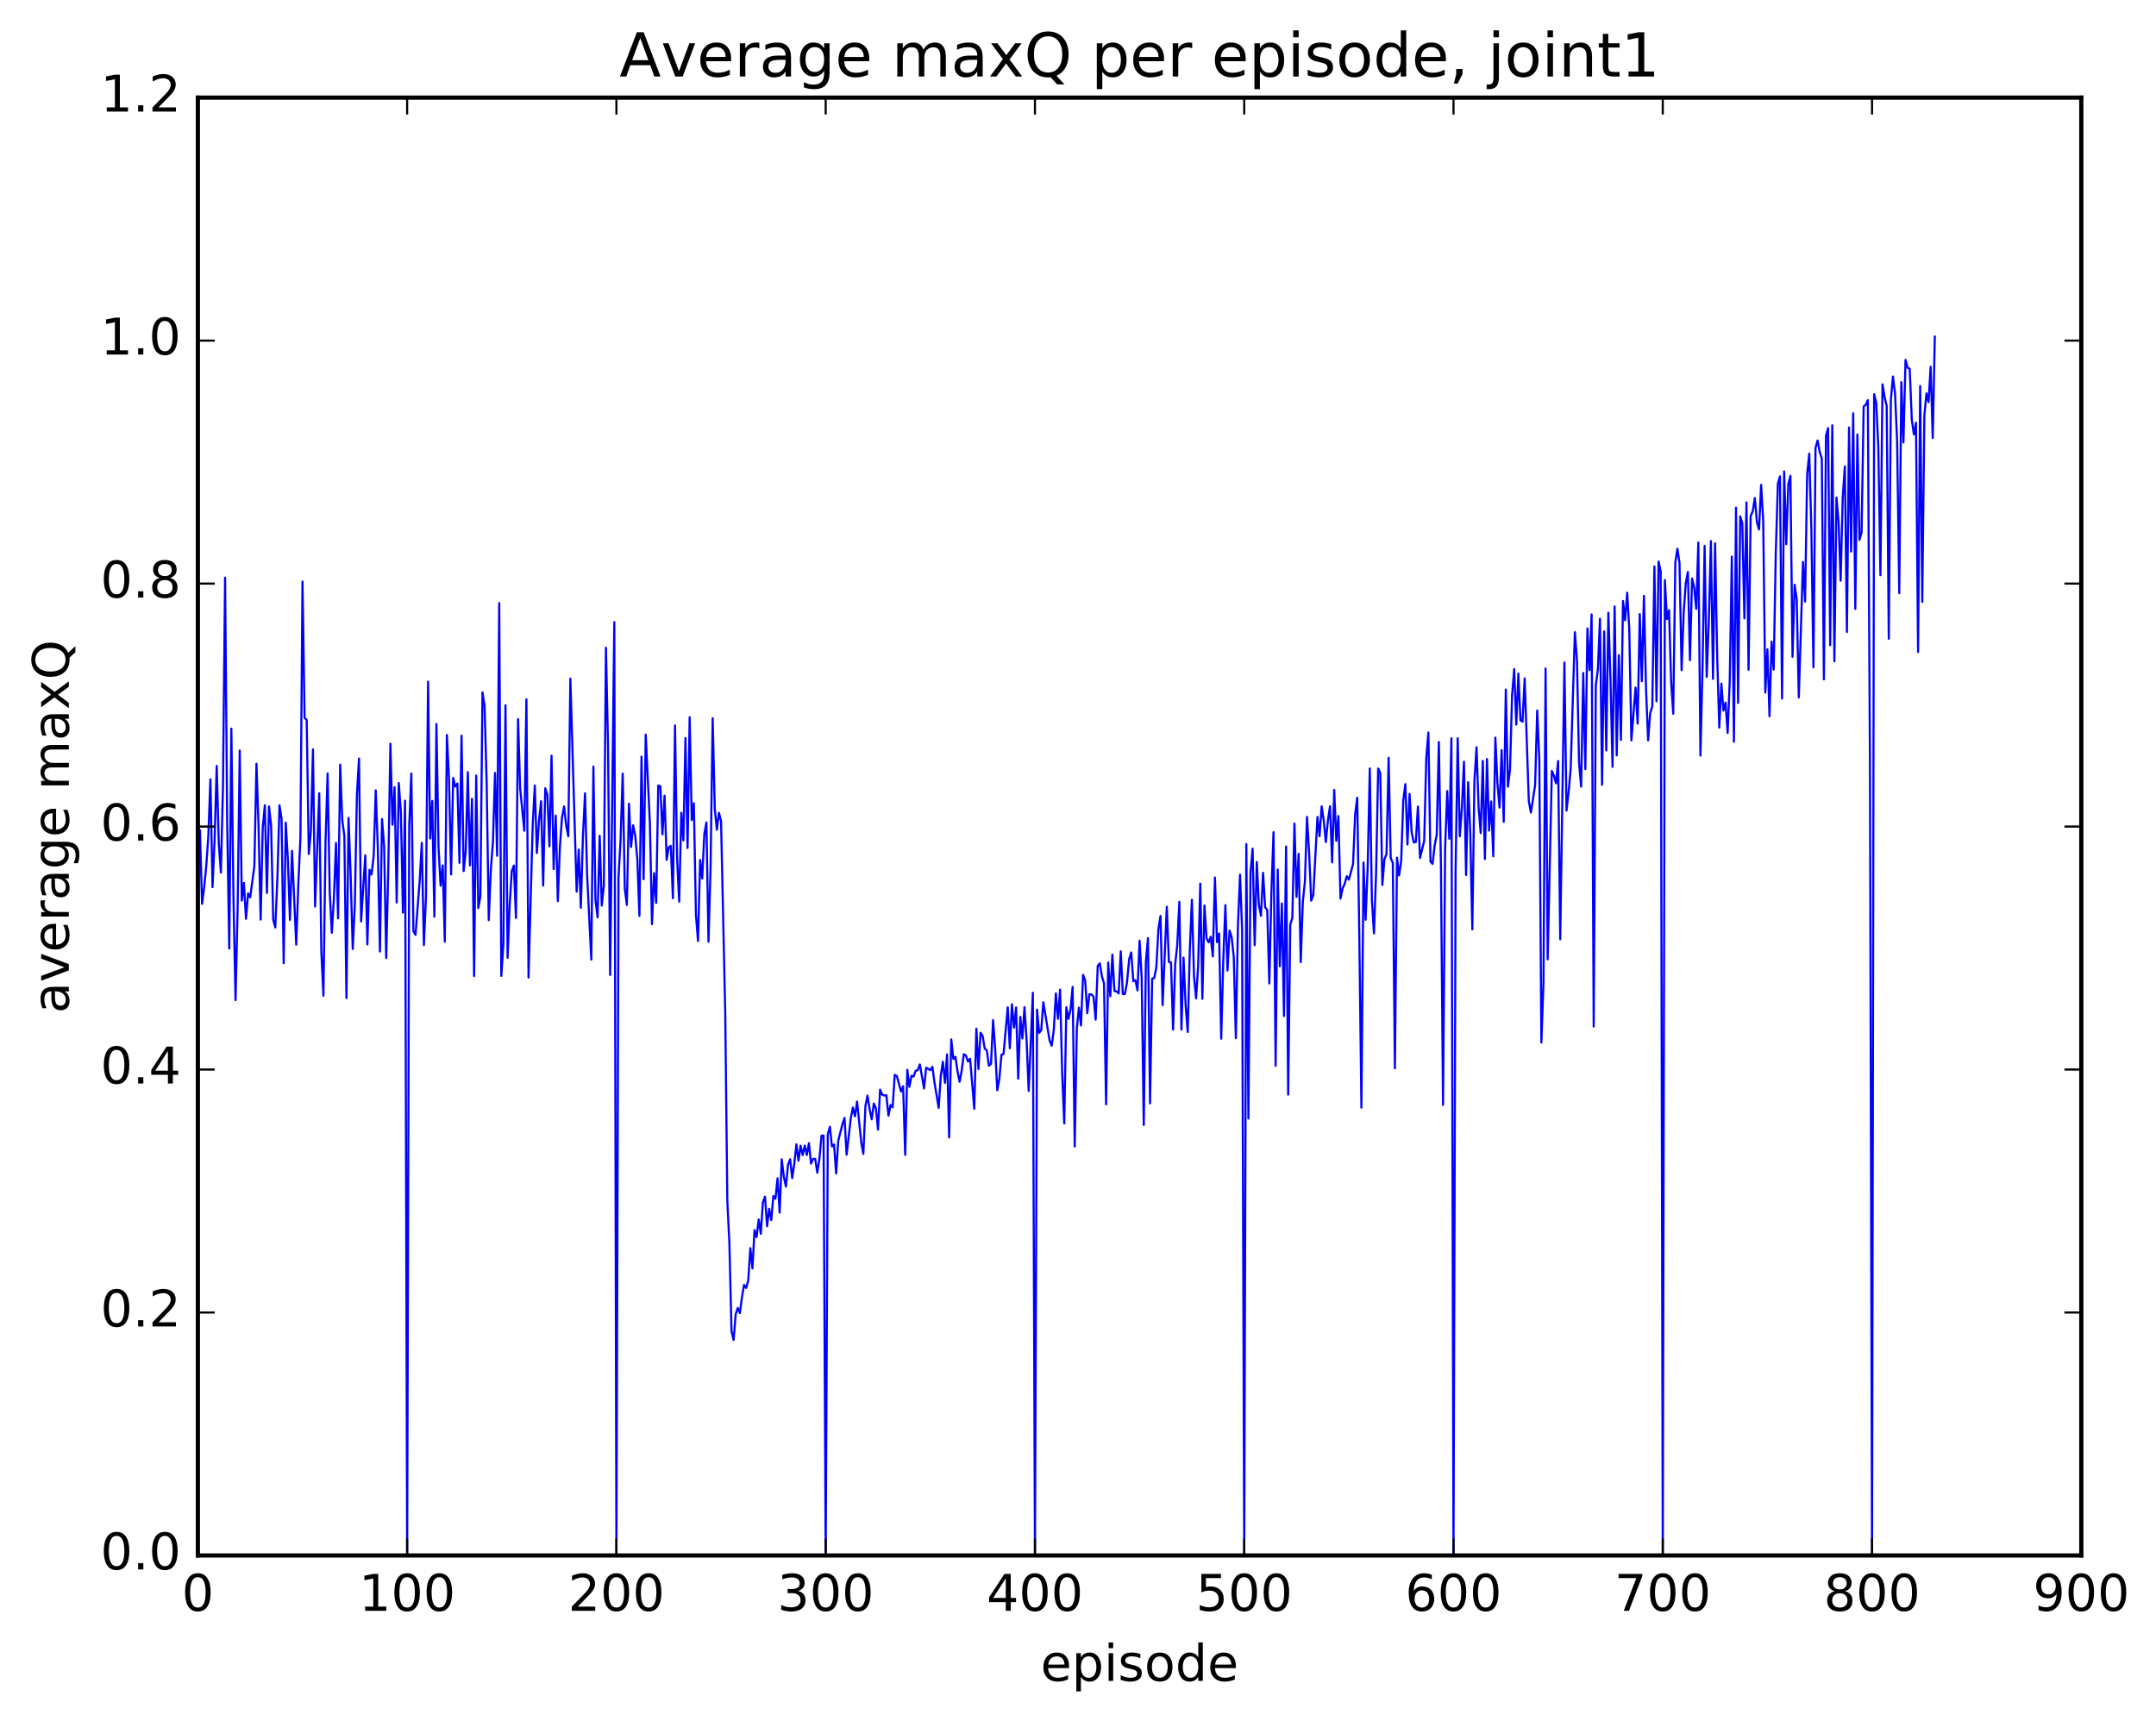 <?xml version="1.0" encoding="utf-8" standalone="no"?>
<!DOCTYPE svg PUBLIC "-//W3C//DTD SVG 1.1//EN"
  "http://www.w3.org/Graphics/SVG/1.1/DTD/svg11.dtd">
<!-- Created with matplotlib (http://matplotlib.org/) -->
<svg height="408pt" version="1.1" viewBox="0 0 511 408" width="511pt" xmlns="http://www.w3.org/2000/svg" xmlns:xlink="http://www.w3.org/1999/xlink">
 <defs>
  <style type="text/css">
*{stroke-linecap:butt;stroke-linejoin:round;stroke-miterlimit:100000;}
  </style>
 </defs>
 <g id="figure_1">
  <g id="patch_1">
   <path d="M 0 408.169 
L 511.95 408.169 
L 511.95 0 
L 0 0 
z
" style="fill:#ffffff;"/>
  </g>
  <g id="axes_1">
   <g id="patch_2">
    <path d="M 46.898 368.742 
L 493.298 368.742 
L 493.298 23.142 
L 46.898 23.142 
z
" style="fill:#ffffff;"/>
   </g>
   <g id="line2d_1">
    <path clip-path="url(#p7337583189)" d="M 47.394 196.875 
L 47.889 214.265 
L 48.386 210.356 
L 48.882 205.359 
L 49.377 198.146 
L 49.873 184.74 
L 50.37 210.291 
L 50.865 199.074 
L 51.361 181.559 
L 51.858 199.992 
L 52.353 206.852 
L 52.849 186.58 
L 53.346 136.936 
L 53.842 194.511 
L 54.337 224.882 
L 54.834 172.72 
L 55.33 212.415 
L 55.825 237.082 
L 56.322 215.334 
L 56.818 177.925 
L 57.313 213.495 
L 57.809 209.304 
L 58.306 217.795 
L 58.801 211.801 
L 59.297 212.727 
L 60.289 205.325 
L 60.785 181.052 
L 61.282 195.986 
L 61.778 218.002 
L 62.273 196.145 
L 62.77 190.901 
L 63.266 211.692 
L 63.761 191.179 
L 64.257 195.696 
L 64.754 217.974 
L 65.249 219.871 
L 65.746 208.188 
L 66.242 190.909 
L 66.737 194.126 
L 67.234 228.329 
L 67.73 195.012 
L 68.225 203.734 
L 68.722 218.07 
L 69.218 201.715 
L 70.21 223.945 
L 70.706 209.676 
L 71.201 198.715 
L 71.698 137.857 
L 72.194 170.155 
L 72.689 170.68 
L 73.186 202.449 
L 73.681 197.128 
L 74.177 177.647 
L 74.674 214.916 
L 75.665 188.057 
L 76.162 225.578 
L 76.657 236.038 
L 77.153 199.609 
L 77.65 183.359 
L 78.145 211.293 
L 78.641 221.147 
L 79.138 213.021 
L 79.633 199.83 
L 80.129 217.69 
L 80.626 181.251 
L 81.121 194.471 
L 81.618 198.138 
L 82.114 236.603 
L 82.609 193.895 
L 83.106 207.498 
L 83.602 224.97 
L 84.097 214.507 
L 84.594 188.376 
L 85.09 179.805 
L 85.585 218.433 
L 86.578 202.763 
L 87.073 223.891 
L 87.57 206.187 
L 88.066 207.312 
L 88.561 202.962 
L 89.058 187.352 
L 89.553 201.127 
L 90.049 225.574 
L 90.546 194.178 
L 91.041 200.555 
L 91.537 227.097 
L 92.034 205.717 
L 92.529 176.293 
L 93.025 195.515 
L 93.522 186.616 
L 94.017 213.946 
L 94.513 185.624 
L 95.01 192.528 
L 95.505 216.341 
L 96.001 189.809 
L 96.498 368.742 
L 96.993 195.662 
L 97.49 183.365 
L 97.986 220.724 
L 98.481 221.615 
L 99.474 208.721 
L 99.969 199.813 
L 100.466 224.043 
L 100.962 212.598 
L 101.457 161.6 
L 101.954 198.771 
L 102.45 189.865 
L 102.945 217.319 
L 103.442 171.625 
L 103.938 200.936 
L 104.433 209.977 
L 104.93 205.16 
L 105.425 223.228 
L 105.921 174.242 
L 106.418 184.607 
L 106.913 207.286 
L 107.409 184.419 
L 107.906 186.462 
L 108.401 185.748 
L 108.897 204.548 
L 109.394 174.409 
L 109.889 206.496 
L 110.385 201.84 
L 110.882 183.032 
L 111.377 205.163 
L 111.874 189.352 
L 112.37 231.394 
L 112.865 183.874 
L 113.362 215.275 
L 113.858 212.47 
L 114.353 164.137 
L 114.85 167.314 
L 115.346 185.625 
L 115.841 218.14 
L 116.338 206.099 
L 116.834 199.635 
L 117.329 183.238 
L 117.826 202.888 
L 118.322 142.973 
L 118.817 231.341 
L 119.314 223.724 
L 119.809 167.197 
L 120.305 227.069 
L 120.802 214.483 
L 121.297 206.529 
L 121.793 205.186 
L 122.29 217.621 
L 122.785 170.477 
L 123.281 186.93 
L 124.273 196.932 
L 124.769 165.773 
L 125.266 231.741 
L 126.257 195.579 
L 126.754 186.23 
L 127.249 202.23 
L 127.746 194.605 
L 128.242 189.932 
L 128.738 209.934 
L 129.233 186.869 
L 129.73 188.356 
L 130.226 200.629 
L 130.721 179.13 
L 131.218 206.014 
L 131.714 193.321 
L 132.209 213.612 
L 132.706 200.68 
L 133.202 193.796 
L 133.697 191.171 
L 134.194 195.683 
L 134.69 198.248 
L 135.185 160.864 
L 136.673 211.382 
L 137.169 201.389 
L 137.666 215.197 
L 138.161 198.237 
L 138.657 188.063 
L 139.154 207.477 
L 140.145 227.48 
L 140.642 181.738 
L 141.137 213.355 
L 141.633 217.467 
L 142.13 198.124 
L 142.625 214.675 
L 143.121 209.86 
L 143.618 153.55 
L 144.113 176.694 
L 144.609 231.116 
L 145.601 147.477 
L 146.097 368.742 
L 146.594 208.022 
L 147.089 198.96 
L 147.585 183.386 
L 148.082 210.597 
L 148.577 214.529 
L 149.073 190.514 
L 149.57 200.774 
L 150.065 195.654 
L 150.561 198.166 
L 151.058 203.747 
L 151.554 217.119 
L 152.049 179.367 
L 152.546 208.424 
L 153.042 174.147 
L 154.034 195.159 
L 154.53 219.075 
L 155.025 206.965 
L 155.522 214.043 
L 156.018 186.216 
L 156.513 186.386 
L 157.01 197.786 
L 157.506 188.621 
L 158.001 203.839 
L 158.498 200.85 
L 158.994 200.525 
L 159.489 212.928 
L 159.986 171.975 
L 160.482 203.544 
L 160.977 213.745 
L 161.474 192.674 
L 161.97 199.242 
L 162.465 174.96 
L 162.962 201.033 
L 163.458 170.032 
L 163.953 194.405 
L 164.45 190.417 
L 164.946 216.891 
L 165.441 223.056 
L 165.938 203.863 
L 166.434 208.264 
L 166.929 197.781 
L 167.425 194.967 
L 167.922 223.241 
L 168.417 205.549 
L 168.913 170.266 
L 169.41 191.665 
L 169.905 196.702 
L 170.401 192.686 
L 170.898 194.663 
L 171.889 240.02 
L 172.386 284.729 
L 172.881 294.897 
L 173.377 315.546 
L 173.874 317.656 
L 174.369 311.57 
L 174.865 310.049 
L 175.362 311.276 
L 175.857 307.499 
L 176.353 304.601 
L 176.85 305.323 
L 177.345 303.544 
L 177.841 295.891 
L 178.338 300.683 
L 178.833 291.614 
L 179.329 293.253 
L 179.826 289.085 
L 180.321 292.482 
L 180.817 285.014 
L 181.314 283.677 
L 181.81 290.689 
L 182.305 286.555 
L 182.802 289.229 
L 183.298 283.521 
L 183.793 284.169 
L 184.29 279.315 
L 184.786 287.467 
L 185.281 274.828 
L 185.778 278.968 
L 186.274 281.294 
L 186.769 276.121 
L 187.266 274.814 
L 187.762 279.289 
L 188.257 275.864 
L 188.754 271.27 
L 189.25 275.168 
L 189.745 271.59 
L 190.242 273.822 
L 190.738 271.571 
L 191.233 273.808 
L 191.73 271.009 
L 192.226 275.841 
L 192.721 274.709 
L 193.218 274.715 
L 193.714 278.007 
L 194.209 274.761 
L 194.706 269.226 
L 195.202 269.185 
L 195.697 368.742 
L 196.194 268.94 
L 196.69 267.117 
L 197.185 271.781 
L 197.681 271.307 
L 198.178 278.186 
L 198.673 270.459 
L 199.666 266.499 
L 200.161 265.018 
L 200.657 273.738 
L 201.649 265.109 
L 202.145 262.536 
L 202.642 264.648 
L 203.137 261.136 
L 204.13 270.826 
L 204.625 273.552 
L 205.121 262.161 
L 205.618 259.731 
L 206.113 263.011 
L 206.609 265.352 
L 207.106 261.595 
L 207.601 262.71 
L 208.097 267.783 
L 208.594 258.302 
L 209.089 259.502 
L 209.585 259.698 
L 210.082 259.642 
L 210.577 264.481 
L 211.073 261.952 
L 211.57 262.481 
L 212.065 254.811 
L 212.561 255.092 
L 213.554 258.748 
L 214.049 257.517 
L 214.546 273.775 
L 215.042 253.605 
L 215.537 257.653 
L 216.034 255.026 
L 216.53 255.192 
L 217.025 253.84 
L 217.522 253.666 
L 218.018 252.33 
L 219.01 258.024 
L 219.506 253.112 
L 220.498 253.684 
L 220.994 252.899 
L 221.489 256.644 
L 222.482 262.638 
L 222.977 254.989 
L 223.474 251.694 
L 223.97 256.702 
L 224.465 249.97 
L 224.962 269.635 
L 225.458 246.396 
L 225.953 251.034 
L 226.45 250.544 
L 226.946 253.951 
L 227.441 256.454 
L 227.938 253.801 
L 228.434 249.909 
L 228.929 250.212 
L 229.425 251.645 
L 229.922 250.99 
L 230.913 262.859 
L 231.41 243.861 
L 231.905 253.437 
L 232.401 244.825 
L 232.898 245.554 
L 233.393 248.58 
L 233.889 249.015 
L 234.386 252.655 
L 234.881 252.198 
L 235.377 241.824 
L 235.874 248.72 
L 236.369 258.465 
L 236.865 255.714 
L 237.362 250.047 
L 237.857 249.845 
L 238.85 238.792 
L 239.345 248.501 
L 239.841 238.072 
L 240.338 243.614 
L 240.833 238.817 
L 241.329 255.713 
L 241.826 241.049 
L 242.321 246.18 
L 242.817 238.751 
L 243.314 246.571 
L 243.81 258.616 
L 244.802 235.345 
L 245.298 368.742 
L 245.793 239.344 
L 246.29 244.837 
L 246.786 244.235 
L 247.281 237.591 
L 248.274 243.664 
L 248.769 246.672 
L 249.266 247.91 
L 249.762 244.206 
L 250.257 235.487 
L 250.754 241.507 
L 251.25 234.605 
L 251.745 254.176 
L 252.242 266.334 
L 252.738 238.762 
L 253.233 241.529 
L 253.73 239.322 
L 254.226 233.95 
L 254.721 271.795 
L 255.218 243.891 
L 255.714 238.867 
L 256.209 243.091 
L 256.705 231.096 
L 257.202 232.44 
L 257.697 240.182 
L 258.193 235.694 
L 258.69 235.74 
L 259.185 236.277 
L 259.682 241.721 
L 260.178 228.958 
L 260.673 228.378 
L 261.17 231.474 
L 261.666 233.11 
L 262.161 261.796 
L 262.658 228.184 
L 263.154 236.169 
L 263.649 226.309 
L 264.146 234.963 
L 264.642 235.019 
L 265.137 235.508 
L 265.634 225.518 
L 266.13 235.676 
L 266.625 235.594 
L 267.122 232.844 
L 267.618 227.437 
L 268.113 225.774 
L 268.61 232.622 
L 269.106 232.354 
L 269.601 234.806 
L 270.098 223.005 
L 270.594 231.73 
L 271.089 266.681 
L 271.586 228.066 
L 272.082 222.396 
L 272.577 261.569 
L 273.074 232.031 
L 273.57 231.826 
L 274.065 229.313 
L 274.562 220.22 
L 275.058 217.119 
L 275.553 238.286 
L 276.546 214.952 
L 277.041 228.033 
L 277.538 228.174 
L 278.034 244.063 
L 278.529 228.655 
L 279.026 224.003 
L 279.522 213.793 
L 280.017 244.074 
L 280.514 227.024 
L 281.01 238.303 
L 281.505 244.632 
L 282.002 225.147 
L 282.498 213.285 
L 282.993 231.443 
L 283.49 236.679 
L 283.986 228.775 
L 284.481 209.476 
L 284.978 236.776 
L 285.474 214.674 
L 285.969 222.416 
L 286.466 223.389 
L 286.962 222.075 
L 287.457 226.732 
L 287.954 208.029 
L 288.45 223.345 
L 288.945 221.284 
L 289.442 246.234 
L 289.938 227.547 
L 290.433 214.572 
L 290.93 230.081 
L 291.425 220.6 
L 291.921 222.181 
L 292.418 226.873 
L 292.913 246.093 
L 293.409 219.413 
L 293.906 207.336 
L 294.401 220.551 
L 294.897 368.742 
L 295.394 200.096 
L 295.889 265.166 
L 296.385 206.856 
L 296.882 201.175 
L 297.377 224.066 
L 297.873 204.338 
L 298.37 214.534 
L 298.865 217.088 
L 299.361 206.903 
L 299.858 215.107 
L 300.353 215.725 
L 300.849 233.144 
L 301.346 211.306 
L 301.841 197.267 
L 302.337 252.657 
L 302.834 206.116 
L 303.329 229.073 
L 303.825 214.166 
L 304.322 240.859 
L 304.817 200.686 
L 305.313 259.496 
L 305.81 219.213 
L 306.305 217.538 
L 306.801 195.233 
L 307.298 212.605 
L 307.793 202.408 
L 308.289 228.08 
L 308.786 213.815 
L 309.281 208.949 
L 309.777 193.656 
L 310.274 202.12 
L 310.769 213.516 
L 311.265 212.172 
L 312.257 193.656 
L 312.753 198.247 
L 313.25 191.146 
L 313.745 194.563 
L 314.241 199.634 
L 314.738 194.454 
L 315.233 191.135 
L 315.729 204.442 
L 316.226 187.251 
L 316.721 199.328 
L 317.217 193.453 
L 317.714 213.01 
L 318.209 210.636 
L 318.705 209.509 
L 319.202 207.715 
L 319.697 208.539 
L 320.69 204.85 
L 321.185 193.024 
L 321.682 189.117 
L 322.178 222.115 
L 322.673 262.576 
L 323.17 204.466 
L 323.666 218.051 
L 324.161 205.557 
L 324.658 182.173 
L 325.154 213.339 
L 325.649 221.279 
L 326.146 207.221 
L 326.642 182.187 
L 327.137 183.206 
L 327.634 209.807 
L 328.13 203.667 
L 328.625 202.48 
L 329.122 179.645 
L 329.618 203.449 
L 330.113 204.535 
L 330.61 253.258 
L 331.106 203.316 
L 331.601 207.533 
L 332.098 204.112 
L 332.594 189.752 
L 333.089 185.881 
L 333.586 200.207 
L 334.082 188.196 
L 334.577 197.241 
L 335.074 199.703 
L 335.57 199.592 
L 336.065 191.204 
L 336.562 203.38 
L 337.553 199.348 
L 338.05 179.701 
L 338.546 173.643 
L 339.041 204.23 
L 339.538 204.802 
L 340.034 200.36 
L 340.529 197.912 
L 341.026 175.903 
L 341.522 205.275 
L 342.017 261.926 
L 342.514 201.076 
L 343.01 187.512 
L 343.505 198.833 
L 344.002 175.015 
L 344.498 368.742 
L 344.993 206.399 
L 345.49 175.012 
L 345.986 198.238 
L 346.481 191.709 
L 346.978 180.588 
L 347.474 207.433 
L 347.969 185.42 
L 348.466 197.31 
L 348.962 220.318 
L 349.457 185.104 
L 349.954 177.131 
L 350.45 191.444 
L 350.945 197.496 
L 351.442 180.383 
L 351.938 203.637 
L 352.433 179.922 
L 352.93 196.902 
L 353.425 189.994 
L 353.921 202.99 
L 354.418 174.852 
L 354.913 185.702 
L 355.409 191.451 
L 355.906 177.826 
L 356.401 194.832 
L 356.897 163.465 
L 357.394 186.515 
L 357.889 182.466 
L 358.385 164.833 
L 358.882 158.615 
L 359.377 171.781 
L 359.873 159.68 
L 360.37 170.738 
L 360.865 171.083 
L 361.361 160.829 
L 362.353 189.958 
L 362.849 192.633 
L 363.841 186.111 
L 364.337 168.436 
L 364.834 180.042 
L 365.329 247.154 
L 365.825 232.991 
L 366.322 158.462 
L 366.817 227.425 
L 367.81 182.758 
L 368.305 183.881 
L 368.801 185.689 
L 369.298 180.407 
L 369.793 222.665 
L 370.786 157.067 
L 371.281 192.16 
L 371.777 187.84 
L 372.274 182.201 
L 373.265 149.86 
L 373.762 156.492 
L 374.257 180.842 
L 374.753 186.498 
L 375.25 159.539 
L 375.745 182.328 
L 376.241 148.979 
L 376.738 158.87 
L 377.233 145.64 
L 377.729 243.357 
L 378.226 162.537 
L 378.721 158.618 
L 379.217 146.686 
L 379.714 186.043 
L 380.209 149.688 
L 380.705 177.897 
L 381.202 145.255 
L 381.697 160.819 
L 382.193 181.794 
L 382.69 143.768 
L 383.185 179.068 
L 383.682 155.339 
L 384.178 175.403 
L 384.673 142.464 
L 385.17 147.057 
L 385.666 140.507 
L 386.161 149.189 
L 386.658 175.518 
L 387.649 163 
L 388.146 171.542 
L 388.642 145.574 
L 389.137 161.501 
L 389.634 141.25 
L 390.13 163.277 
L 390.625 175.507 
L 391.122 168.993 
L 391.618 167.461 
L 392.113 134.3 
L 392.61 166.237 
L 393.106 133.113 
L 393.601 135.46 
L 394.098 368.742 
L 394.594 137.514 
L 395.089 146.763 
L 395.586 144.651 
L 396.082 161.663 
L 396.577 169.205 
L 397.074 133.347 
L 397.57 130.061 
L 398.065 133.484 
L 398.562 158.877 
L 399.058 145.179 
L 399.553 138.202 
L 400.05 135.59 
L 400.546 156.502 
L 401.041 137.146 
L 401.538 139.238 
L 402.034 144.336 
L 402.529 128.596 
L 403.026 179.118 
L 403.522 158.183 
L 404.017 129.399 
L 404.514 160.473 
L 405.01 147.133 
L 405.505 128.256 
L 406.002 160.939 
L 406.498 128.8 
L 406.993 155.578 
L 407.49 172.489 
L 407.986 162.079 
L 408.481 168.453 
L 408.978 166.554 
L 409.474 173.757 
L 409.969 161.475 
L 410.466 131.947 
L 410.962 175.844 
L 411.457 120.341 
L 411.954 166.625 
L 412.45 122.411 
L 412.945 124.041 
L 413.442 146.609 
L 413.938 119.091 
L 414.433 158.769 
L 414.93 122.326 
L 415.425 121.196 
L 415.921 118.068 
L 416.418 123.783 
L 416.913 125.517 
L 417.409 114.945 
L 417.906 123.47 
L 418.401 164.187 
L 418.897 153.935 
L 419.394 169.801 
L 419.889 152.105 
L 420.385 158.731 
L 420.882 131.129 
L 421.377 114.714 
L 421.873 112.941 
L 422.37 165.572 
L 422.865 111.759 
L 423.361 129.006 
L 423.858 114.764 
L 424.353 112.801 
L 424.849 155.708 
L 425.346 138.617 
L 425.841 141.98 
L 426.337 165.329 
L 427.329 133.228 
L 427.825 142.61 
L 428.322 112.445 
L 428.817 107.56 
L 429.313 125.303 
L 429.81 158.203 
L 430.305 106.161 
L 430.801 104.431 
L 431.298 107.154 
L 431.793 108.689 
L 432.289 161.047 
L 432.786 103.324 
L 433.281 101.482 
L 433.777 152.952 
L 434.274 100.832 
L 434.769 156.765 
L 435.265 117.965 
L 435.762 123.631 
L 436.257 137.666 
L 436.753 117.826 
L 437.25 110.565 
L 437.745 149.819 
L 438.241 101.345 
L 438.738 130.76 
L 439.233 97.964 
L 439.729 144.35 
L 440.226 102.998 
L 440.721 127.978 
L 441.217 126.225 
L 441.714 96.379 
L 442.209 95.96 
L 442.705 94.859 
L 443.202 180.188 
L 443.697 368.742 
L 444.193 93.449 
L 444.69 95.445 
L 445.185 105.996 
L 445.682 136.355 
L 446.178 91.102 
L 446.673 94.091 
L 447.17 96.254 
L 447.666 151.421 
L 448.161 94.732 
L 448.658 89.255 
L 449.154 93.378 
L 449.649 104.753 
L 450.146 140.621 
L 450.642 90.591 
L 451.137 104.894 
L 451.634 85.305 
L 452.13 87.184 
L 452.625 87.407 
L 453.122 99.516 
L 453.618 102.98 
L 454.113 100.209 
L 454.61 154.557 
L 455.106 91.523 
L 455.601 142.687 
L 456.098 98.545 
L 456.594 93.265 
L 457.089 95.314 
L 457.586 86.948 
L 458.082 103.834 
L 458.577 79.809 
L 458.577 79.809 
" style="fill:none;stroke:#0000ff;stroke-linecap:square;stroke-width:0.5;"/>
   </g>
   <g id="patch_3">
    <path d="M 46.898 368.742 
L 46.898 23.142 
" style="fill:none;stroke:#000000;stroke-linecap:square;stroke-linejoin:miter;"/>
   </g>
   <g id="patch_4">
    <path d="M 493.298 368.742 
L 493.298 23.142 
" style="fill:none;stroke:#000000;stroke-linecap:square;stroke-linejoin:miter;"/>
   </g>
   <g id="patch_5">
    <path d="M 46.898 23.142 
L 493.298 23.142 
" style="fill:none;stroke:#000000;stroke-linecap:square;stroke-linejoin:miter;"/>
   </g>
   <g id="patch_6">
    <path d="M 46.898 368.742 
L 493.298 368.742 
" style="fill:none;stroke:#000000;stroke-linecap:square;stroke-linejoin:miter;"/>
   </g>
   <g id="matplotlib.axis_1">
    <g id="xtick_1">
     <g id="line2d_2">
      <defs>
       <path d="M 0 0 
L 0 -4 
" id="mb703a5b48f" style="stroke:#000000;stroke-width:0.5;"/>
      </defs>
      <g>
       <use style="stroke:#000000;stroke-width:0.5;" x="46.898" xlink:href="#mb703a5b48f" y="368.742"/>
      </g>
     </g>
     <g id="line2d_3">
      <defs>
       <path d="M 0 0 
L 0 4 
" id="m64f1ea189d" style="stroke:#000000;stroke-width:0.5;"/>
      </defs>
      <g>
       <use style="stroke:#000000;stroke-width:0.5;" x="46.898" xlink:href="#m64f1ea189d" y="23.142"/>
      </g>
     </g>
     <g id="text_1">
      <!-- 0 -->
      <defs>
       <path d="M 31.781 66.406 
Q 24.172 66.406 20.328 58.906 
Q 16.5 51.422 16.5 36.375 
Q 16.5 21.391 20.328 13.891 
Q 24.172 6.391 31.781 6.391 
Q 39.453 6.391 43.281 13.891 
Q 47.125 21.391 47.125 36.375 
Q 47.125 51.422 43.281 58.906 
Q 39.453 66.406 31.781 66.406 
M 31.781 74.219 
Q 44.047 74.219 50.516 64.516 
Q 56.984 54.828 56.984 36.375 
Q 56.984 17.969 50.516 8.266 
Q 44.047 -1.422 31.781 -1.422 
Q 19.531 -1.422 13.062 8.266 
Q 6.594 17.969 6.594 36.375 
Q 6.594 54.828 13.062 64.516 
Q 19.531 74.219 31.781 74.219 
" id="BitstreamVeraSans-Roman-30"/>
      </defs>
      <g transform="translate(43.08 381.86)scale(0.12 -0.12)">
       <use xlink:href="#BitstreamVeraSans-Roman-30"/>
      </g>
     </g>
    </g>
    <g id="xtick_2">
     <g id="line2d_4">
      <g>
       <use style="stroke:#000000;stroke-width:0.5;" x="96.498" xlink:href="#mb703a5b48f" y="368.742"/>
      </g>
     </g>
     <g id="line2d_5">
      <g>
       <use style="stroke:#000000;stroke-width:0.5;" x="96.498" xlink:href="#m64f1ea189d" y="23.142"/>
      </g>
     </g>
     <g id="text_2">
      <!-- 100 -->
      <defs>
       <path d="M 12.406 8.297 
L 28.516 8.297 
L 28.516 63.922 
L 10.984 60.406 
L 10.984 69.391 
L 28.422 72.906 
L 38.281 72.906 
L 38.281 8.297 
L 54.391 8.297 
L 54.391 0 
L 12.406 0 
z
" id="BitstreamVeraSans-Roman-31"/>
      </defs>
      <g transform="translate(85.045 381.86)scale(0.12 -0.12)">
       <use xlink:href="#BitstreamVeraSans-Roman-31"/>
       <use x="63.623" xlink:href="#BitstreamVeraSans-Roman-30"/>
       <use x="127.246" xlink:href="#BitstreamVeraSans-Roman-30"/>
      </g>
     </g>
    </g>
    <g id="xtick_3">
     <g id="line2d_6">
      <g>
       <use style="stroke:#000000;stroke-width:0.5;" x="146.097" xlink:href="#mb703a5b48f" y="368.742"/>
      </g>
     </g>
     <g id="line2d_7">
      <g>
       <use style="stroke:#000000;stroke-width:0.5;" x="146.097" xlink:href="#m64f1ea189d" y="23.142"/>
      </g>
     </g>
     <g id="text_3">
      <!-- 200 -->
      <defs>
       <path d="M 19.188 8.297 
L 53.609 8.297 
L 53.609 0 
L 7.328 0 
L 7.328 8.297 
Q 12.938 14.109 22.625 23.891 
Q 32.328 33.688 34.812 36.531 
Q 39.547 41.844 41.422 45.531 
Q 43.312 49.219 43.312 52.781 
Q 43.312 58.594 39.234 62.25 
Q 35.156 65.922 28.609 65.922 
Q 23.969 65.922 18.812 64.312 
Q 13.672 62.703 7.812 59.422 
L 7.812 69.391 
Q 13.766 71.781 18.938 73 
Q 24.125 74.219 28.422 74.219 
Q 39.75 74.219 46.484 68.547 
Q 53.219 62.891 53.219 53.422 
Q 53.219 48.922 51.531 44.891 
Q 49.859 40.875 45.406 35.406 
Q 44.188 33.984 37.641 27.219 
Q 31.109 20.453 19.188 8.297 
" id="BitstreamVeraSans-Roman-32"/>
      </defs>
      <g transform="translate(134.645 381.86)scale(0.12 -0.12)">
       <use xlink:href="#BitstreamVeraSans-Roman-32"/>
       <use x="63.623" xlink:href="#BitstreamVeraSans-Roman-30"/>
       <use x="127.246" xlink:href="#BitstreamVeraSans-Roman-30"/>
      </g>
     </g>
    </g>
    <g id="xtick_4">
     <g id="line2d_8">
      <g>
       <use style="stroke:#000000;stroke-width:0.5;" x="195.697" xlink:href="#mb703a5b48f" y="368.742"/>
      </g>
     </g>
     <g id="line2d_9">
      <g>
       <use style="stroke:#000000;stroke-width:0.5;" x="195.697" xlink:href="#m64f1ea189d" y="23.142"/>
      </g>
     </g>
     <g id="text_4">
      <!-- 300 -->
      <defs>
       <path d="M 40.578 39.312 
Q 47.656 37.797 51.625 33 
Q 55.609 28.219 55.609 21.188 
Q 55.609 10.406 48.188 4.484 
Q 40.766 -1.422 27.094 -1.422 
Q 22.516 -1.422 17.656 -0.516 
Q 12.797 0.391 7.625 2.203 
L 7.625 11.719 
Q 11.719 9.328 16.594 8.109 
Q 21.484 6.891 26.812 6.891 
Q 36.078 6.891 40.938 10.547 
Q 45.797 14.203 45.797 21.188 
Q 45.797 27.641 41.281 31.266 
Q 36.766 34.906 28.719 34.906 
L 20.219 34.906 
L 20.219 43.016 
L 29.109 43.016 
Q 36.375 43.016 40.234 45.922 
Q 44.094 48.828 44.094 54.297 
Q 44.094 59.906 40.109 62.906 
Q 36.141 65.922 28.719 65.922 
Q 24.656 65.922 20.016 65.031 
Q 15.375 64.156 9.812 62.312 
L 9.812 71.094 
Q 15.438 72.656 20.344 73.438 
Q 25.25 74.219 29.594 74.219 
Q 40.828 74.219 47.359 69.109 
Q 53.906 64.016 53.906 55.328 
Q 53.906 49.266 50.438 45.094 
Q 46.969 40.922 40.578 39.312 
" id="BitstreamVeraSans-Roman-33"/>
      </defs>
      <g transform="translate(184.245 381.86)scale(0.12 -0.12)">
       <use xlink:href="#BitstreamVeraSans-Roman-33"/>
       <use x="63.623" xlink:href="#BitstreamVeraSans-Roman-30"/>
       <use x="127.246" xlink:href="#BitstreamVeraSans-Roman-30"/>
      </g>
     </g>
    </g>
    <g id="xtick_5">
     <g id="line2d_10">
      <g>
       <use style="stroke:#000000;stroke-width:0.5;" x="245.298" xlink:href="#mb703a5b48f" y="368.742"/>
      </g>
     </g>
     <g id="line2d_11">
      <g>
       <use style="stroke:#000000;stroke-width:0.5;" x="245.298" xlink:href="#m64f1ea189d" y="23.142"/>
      </g>
     </g>
     <g id="text_5">
      <!-- 400 -->
      <defs>
       <path d="M 37.797 64.312 
L 12.891 25.391 
L 37.797 25.391 
z
M 35.203 72.906 
L 47.609 72.906 
L 47.609 25.391 
L 58.016 25.391 
L 58.016 17.188 
L 47.609 17.188 
L 47.609 0 
L 37.797 0 
L 37.797 17.188 
L 4.891 17.188 
L 4.891 26.703 
z
" id="BitstreamVeraSans-Roman-34"/>
      </defs>
      <g transform="translate(233.845 381.86)scale(0.12 -0.12)">
       <use xlink:href="#BitstreamVeraSans-Roman-34"/>
       <use x="63.623" xlink:href="#BitstreamVeraSans-Roman-30"/>
       <use x="127.246" xlink:href="#BitstreamVeraSans-Roman-30"/>
      </g>
     </g>
    </g>
    <g id="xtick_6">
     <g id="line2d_12">
      <g>
       <use style="stroke:#000000;stroke-width:0.5;" x="294.897" xlink:href="#mb703a5b48f" y="368.742"/>
      </g>
     </g>
     <g id="line2d_13">
      <g>
       <use style="stroke:#000000;stroke-width:0.5;" x="294.897" xlink:href="#m64f1ea189d" y="23.142"/>
      </g>
     </g>
     <g id="text_6">
      <!-- 500 -->
      <defs>
       <path d="M 10.797 72.906 
L 49.516 72.906 
L 49.516 64.594 
L 19.828 64.594 
L 19.828 46.734 
Q 21.969 47.469 24.109 47.828 
Q 26.266 48.188 28.422 48.188 
Q 40.625 48.188 47.75 41.5 
Q 54.891 34.812 54.891 23.391 
Q 54.891 11.625 47.562 5.094 
Q 40.234 -1.422 26.906 -1.422 
Q 22.312 -1.422 17.547 -0.641 
Q 12.797 0.141 7.719 1.703 
L 7.719 11.625 
Q 12.109 9.234 16.797 8.062 
Q 21.484 6.891 26.703 6.891 
Q 35.156 6.891 40.078 11.328 
Q 45.016 15.766 45.016 23.391 
Q 45.016 31 40.078 35.438 
Q 35.156 39.891 26.703 39.891 
Q 22.75 39.891 18.812 39.016 
Q 14.891 38.141 10.797 36.281 
z
" id="BitstreamVeraSans-Roman-35"/>
      </defs>
      <g transform="translate(283.445 381.86)scale(0.12 -0.12)">
       <use xlink:href="#BitstreamVeraSans-Roman-35"/>
       <use x="63.623" xlink:href="#BitstreamVeraSans-Roman-30"/>
       <use x="127.246" xlink:href="#BitstreamVeraSans-Roman-30"/>
      </g>
     </g>
    </g>
    <g id="xtick_7">
     <g id="line2d_14">
      <g>
       <use style="stroke:#000000;stroke-width:0.5;" x="344.498" xlink:href="#mb703a5b48f" y="368.742"/>
      </g>
     </g>
     <g id="line2d_15">
      <g>
       <use style="stroke:#000000;stroke-width:0.5;" x="344.498" xlink:href="#m64f1ea189d" y="23.142"/>
      </g>
     </g>
     <g id="text_7">
      <!-- 600 -->
      <defs>
       <path d="M 33.016 40.375 
Q 26.375 40.375 22.484 35.828 
Q 18.609 31.297 18.609 23.391 
Q 18.609 15.531 22.484 10.953 
Q 26.375 6.391 33.016 6.391 
Q 39.656 6.391 43.531 10.953 
Q 47.406 15.531 47.406 23.391 
Q 47.406 31.297 43.531 35.828 
Q 39.656 40.375 33.016 40.375 
M 52.594 71.297 
L 52.594 62.312 
Q 48.875 64.062 45.094 64.984 
Q 41.312 65.922 37.594 65.922 
Q 27.828 65.922 22.672 59.328 
Q 17.531 52.734 16.797 39.406 
Q 19.672 43.656 24.016 45.922 
Q 28.375 48.188 33.594 48.188 
Q 44.578 48.188 50.953 41.516 
Q 57.328 34.859 57.328 23.391 
Q 57.328 12.156 50.688 5.359 
Q 44.047 -1.422 33.016 -1.422 
Q 20.359 -1.422 13.672 8.266 
Q 6.984 17.969 6.984 36.375 
Q 6.984 53.656 15.188 63.938 
Q 23.391 74.219 37.203 74.219 
Q 40.922 74.219 44.703 73.484 
Q 48.484 72.75 52.594 71.297 
" id="BitstreamVeraSans-Roman-36"/>
      </defs>
      <g transform="translate(333.045 381.86)scale(0.12 -0.12)">
       <use xlink:href="#BitstreamVeraSans-Roman-36"/>
       <use x="63.623" xlink:href="#BitstreamVeraSans-Roman-30"/>
       <use x="127.246" xlink:href="#BitstreamVeraSans-Roman-30"/>
      </g>
     </g>
    </g>
    <g id="xtick_8">
     <g id="line2d_16">
      <g>
       <use style="stroke:#000000;stroke-width:0.5;" x="394.098" xlink:href="#mb703a5b48f" y="368.742"/>
      </g>
     </g>
     <g id="line2d_17">
      <g>
       <use style="stroke:#000000;stroke-width:0.5;" x="394.098" xlink:href="#m64f1ea189d" y="23.142"/>
      </g>
     </g>
     <g id="text_8">
      <!-- 700 -->
      <defs>
       <path d="M 8.203 72.906 
L 55.078 72.906 
L 55.078 68.703 
L 28.609 0 
L 18.312 0 
L 43.219 64.594 
L 8.203 64.594 
z
" id="BitstreamVeraSans-Roman-37"/>
      </defs>
      <g transform="translate(382.645 381.86)scale(0.12 -0.12)">
       <use xlink:href="#BitstreamVeraSans-Roman-37"/>
       <use x="63.623" xlink:href="#BitstreamVeraSans-Roman-30"/>
       <use x="127.246" xlink:href="#BitstreamVeraSans-Roman-30"/>
      </g>
     </g>
    </g>
    <g id="xtick_9">
     <g id="line2d_18">
      <g>
       <use style="stroke:#000000;stroke-width:0.5;" x="443.697" xlink:href="#mb703a5b48f" y="368.742"/>
      </g>
     </g>
     <g id="line2d_19">
      <g>
       <use style="stroke:#000000;stroke-width:0.5;" x="443.697" xlink:href="#m64f1ea189d" y="23.142"/>
      </g>
     </g>
     <g id="text_9">
      <!-- 800 -->
      <defs>
       <path d="M 31.781 34.625 
Q 24.75 34.625 20.719 30.859 
Q 16.703 27.094 16.703 20.516 
Q 16.703 13.922 20.719 10.156 
Q 24.75 6.391 31.781 6.391 
Q 38.812 6.391 42.859 10.172 
Q 46.922 13.969 46.922 20.516 
Q 46.922 27.094 42.891 30.859 
Q 38.875 34.625 31.781 34.625 
M 21.922 38.812 
Q 15.578 40.375 12.031 44.719 
Q 8.5 49.078 8.5 55.328 
Q 8.5 64.062 14.719 69.141 
Q 20.953 74.219 31.781 74.219 
Q 42.672 74.219 48.875 69.141 
Q 55.078 64.062 55.078 55.328 
Q 55.078 49.078 51.531 44.719 
Q 48 40.375 41.703 38.812 
Q 48.828 37.156 52.797 32.312 
Q 56.781 27.484 56.781 20.516 
Q 56.781 9.906 50.312 4.234 
Q 43.844 -1.422 31.781 -1.422 
Q 19.734 -1.422 13.25 4.234 
Q 6.781 9.906 6.781 20.516 
Q 6.781 27.484 10.781 32.312 
Q 14.797 37.156 21.922 38.812 
M 18.312 54.391 
Q 18.312 48.734 21.844 45.562 
Q 25.391 42.391 31.781 42.391 
Q 38.141 42.391 41.719 45.562 
Q 45.312 48.734 45.312 54.391 
Q 45.312 60.062 41.719 63.234 
Q 38.141 66.406 31.781 66.406 
Q 25.391 66.406 21.844 63.234 
Q 18.312 60.062 18.312 54.391 
" id="BitstreamVeraSans-Roman-38"/>
      </defs>
      <g transform="translate(432.245 381.86)scale(0.12 -0.12)">
       <use xlink:href="#BitstreamVeraSans-Roman-38"/>
       <use x="63.623" xlink:href="#BitstreamVeraSans-Roman-30"/>
       <use x="127.246" xlink:href="#BitstreamVeraSans-Roman-30"/>
      </g>
     </g>
    </g>
    <g id="xtick_10">
     <g id="line2d_20">
      <g>
       <use style="stroke:#000000;stroke-width:0.5;" x="493.298" xlink:href="#mb703a5b48f" y="368.742"/>
      </g>
     </g>
     <g id="line2d_21">
      <g>
       <use style="stroke:#000000;stroke-width:0.5;" x="493.298" xlink:href="#m64f1ea189d" y="23.142"/>
      </g>
     </g>
     <g id="text_10">
      <!-- 900 -->
      <defs>
       <path d="M 10.984 1.516 
L 10.984 10.5 
Q 14.703 8.734 18.5 7.812 
Q 22.312 6.891 25.984 6.891 
Q 35.75 6.891 40.891 13.453 
Q 46.047 20.016 46.781 33.406 
Q 43.953 29.203 39.594 26.953 
Q 35.25 24.703 29.984 24.703 
Q 19.047 24.703 12.672 31.312 
Q 6.297 37.938 6.297 49.422 
Q 6.297 60.641 12.938 67.422 
Q 19.578 74.219 30.609 74.219 
Q 43.266 74.219 49.922 64.516 
Q 56.594 54.828 56.594 36.375 
Q 56.594 19.141 48.406 8.859 
Q 40.234 -1.422 26.422 -1.422 
Q 22.703 -1.422 18.891 -0.688 
Q 15.094 0.047 10.984 1.516 
M 30.609 32.422 
Q 37.25 32.422 41.125 36.953 
Q 45.016 41.5 45.016 49.422 
Q 45.016 57.281 41.125 61.844 
Q 37.25 66.406 30.609 66.406 
Q 23.969 66.406 20.094 61.844 
Q 16.219 57.281 16.219 49.422 
Q 16.219 41.5 20.094 36.953 
Q 23.969 32.422 30.609 32.422 
" id="BitstreamVeraSans-Roman-39"/>
      </defs>
      <g transform="translate(481.845 381.86)scale(0.12 -0.12)">
       <use xlink:href="#BitstreamVeraSans-Roman-39"/>
       <use x="63.623" xlink:href="#BitstreamVeraSans-Roman-30"/>
       <use x="127.246" xlink:href="#BitstreamVeraSans-Roman-30"/>
      </g>
     </g>
    </g>
    <g id="text_11">
     <!-- episode -->
     <defs>
      <path d="M 45.406 46.391 
L 45.406 75.984 
L 54.391 75.984 
L 54.391 0 
L 45.406 0 
L 45.406 8.203 
Q 42.578 3.328 38.25 0.953 
Q 33.938 -1.422 27.875 -1.422 
Q 17.969 -1.422 11.734 6.484 
Q 5.516 14.406 5.516 27.297 
Q 5.516 40.188 11.734 48.094 
Q 17.969 56 27.875 56 
Q 33.938 56 38.25 53.625 
Q 42.578 51.266 45.406 46.391 
M 14.797 27.297 
Q 14.797 17.391 18.875 11.75 
Q 22.953 6.109 30.078 6.109 
Q 37.203 6.109 41.297 11.75 
Q 45.406 17.391 45.406 27.297 
Q 45.406 37.203 41.297 42.844 
Q 37.203 48.484 30.078 48.484 
Q 22.953 48.484 18.875 42.844 
Q 14.797 37.203 14.797 27.297 
" id="BitstreamVeraSans-Roman-64"/>
      <path d="M 18.109 8.203 
L 18.109 -20.797 
L 9.078 -20.797 
L 9.078 54.688 
L 18.109 54.688 
L 18.109 46.391 
Q 20.953 51.266 25.266 53.625 
Q 29.594 56 35.594 56 
Q 45.562 56 51.781 48.094 
Q 58.016 40.188 58.016 27.297 
Q 58.016 14.406 51.781 6.484 
Q 45.562 -1.422 35.594 -1.422 
Q 29.594 -1.422 25.266 0.953 
Q 20.953 3.328 18.109 8.203 
M 48.688 27.297 
Q 48.688 37.203 44.609 42.844 
Q 40.531 48.484 33.406 48.484 
Q 26.266 48.484 22.188 42.844 
Q 18.109 37.203 18.109 27.297 
Q 18.109 17.391 22.188 11.75 
Q 26.266 6.109 33.406 6.109 
Q 40.531 6.109 44.609 11.75 
Q 48.688 17.391 48.688 27.297 
" id="BitstreamVeraSans-Roman-70"/>
      <path d="M 30.609 48.391 
Q 23.391 48.391 19.188 42.75 
Q 14.984 37.109 14.984 27.297 
Q 14.984 17.484 19.156 11.844 
Q 23.344 6.203 30.609 6.203 
Q 37.797 6.203 41.984 11.859 
Q 46.188 17.531 46.188 27.297 
Q 46.188 37.016 41.984 42.703 
Q 37.797 48.391 30.609 48.391 
M 30.609 56 
Q 42.328 56 49.016 48.375 
Q 55.719 40.766 55.719 27.297 
Q 55.719 13.875 49.016 6.219 
Q 42.328 -1.422 30.609 -1.422 
Q 18.844 -1.422 12.172 6.219 
Q 5.516 13.875 5.516 27.297 
Q 5.516 40.766 12.172 48.375 
Q 18.844 56 30.609 56 
" id="BitstreamVeraSans-Roman-6f"/>
      <path d="M 44.281 53.078 
L 44.281 44.578 
Q 40.484 46.531 36.375 47.5 
Q 32.281 48.484 27.875 48.484 
Q 21.188 48.484 17.844 46.438 
Q 14.5 44.391 14.5 40.281 
Q 14.5 37.156 16.891 35.375 
Q 19.281 33.594 26.516 31.984 
L 29.594 31.297 
Q 39.156 29.25 43.188 25.516 
Q 47.219 21.781 47.219 15.094 
Q 47.219 7.469 41.188 3.016 
Q 35.156 -1.422 24.609 -1.422 
Q 20.219 -1.422 15.453 -0.562 
Q 10.688 0.297 5.422 2 
L 5.422 11.281 
Q 10.406 8.688 15.234 7.391 
Q 20.062 6.109 24.812 6.109 
Q 31.156 6.109 34.562 8.281 
Q 37.984 10.453 37.984 14.406 
Q 37.984 18.062 35.516 20.016 
Q 33.062 21.969 24.703 23.781 
L 21.578 24.516 
Q 13.234 26.266 9.516 29.906 
Q 5.812 33.547 5.812 39.891 
Q 5.812 47.609 11.281 51.797 
Q 16.75 56 26.812 56 
Q 31.781 56 36.172 55.266 
Q 40.578 54.547 44.281 53.078 
" id="BitstreamVeraSans-Roman-73"/>
      <path d="M 56.203 29.594 
L 56.203 25.203 
L 14.891 25.203 
Q 15.484 15.922 20.484 11.062 
Q 25.484 6.203 34.422 6.203 
Q 39.594 6.203 44.453 7.469 
Q 49.312 8.734 54.109 11.281 
L 54.109 2.781 
Q 49.266 0.734 44.188 -0.344 
Q 39.109 -1.422 33.891 -1.422 
Q 20.797 -1.422 13.156 6.188 
Q 5.516 13.812 5.516 26.812 
Q 5.516 40.234 12.766 48.109 
Q 20.016 56 32.328 56 
Q 43.359 56 49.781 48.891 
Q 56.203 41.797 56.203 29.594 
M 47.219 32.234 
Q 47.125 39.594 43.094 43.984 
Q 39.062 48.391 32.422 48.391 
Q 24.906 48.391 20.391 44.141 
Q 15.875 39.891 15.188 32.172 
z
" id="BitstreamVeraSans-Roman-65"/>
      <path d="M 9.422 54.688 
L 18.406 54.688 
L 18.406 0 
L 9.422 0 
z
M 9.422 75.984 
L 18.406 75.984 
L 18.406 64.594 
L 9.422 64.594 
z
" id="BitstreamVeraSans-Roman-69"/>
     </defs>
     <g transform="translate(246.632 398.474)scale(0.12 -0.12)">
      <use xlink:href="#BitstreamVeraSans-Roman-65"/>
      <use x="61.523" xlink:href="#BitstreamVeraSans-Roman-70"/>
      <use x="125.0" xlink:href="#BitstreamVeraSans-Roman-69"/>
      <use x="152.783" xlink:href="#BitstreamVeraSans-Roman-73"/>
      <use x="204.883" xlink:href="#BitstreamVeraSans-Roman-6f"/>
      <use x="266.064" xlink:href="#BitstreamVeraSans-Roman-64"/>
      <use x="329.541" xlink:href="#BitstreamVeraSans-Roman-65"/>
     </g>
    </g>
   </g>
   <g id="matplotlib.axis_2">
    <g id="ytick_1">
     <g id="line2d_22">
      <defs>
       <path d="M 0 0 
L 4 0 
" id="m53900603f6" style="stroke:#000000;stroke-width:0.5;"/>
      </defs>
      <g>
       <use style="stroke:#000000;stroke-width:0.5;" x="46.898" xlink:href="#m53900603f6" y="368.742"/>
      </g>
     </g>
     <g id="line2d_23">
      <defs>
       <path d="M 0 0 
L -4 0 
" id="ma008fb2247" style="stroke:#000000;stroke-width:0.5;"/>
      </defs>
      <g>
       <use style="stroke:#000000;stroke-width:0.5;" x="493.298" xlink:href="#ma008fb2247" y="368.742"/>
      </g>
     </g>
     <g id="text_12">
      <!-- 0.0 -->
      <defs>
       <path d="M 10.688 12.406 
L 21 12.406 
L 21 0 
L 10.688 0 
z
" id="BitstreamVeraSans-Roman-2e"/>
      </defs>
      <g transform="translate(23.814 372.053)scale(0.12 -0.12)">
       <use xlink:href="#BitstreamVeraSans-Roman-30"/>
       <use x="63.623" xlink:href="#BitstreamVeraSans-Roman-2e"/>
       <use x="95.41" xlink:href="#BitstreamVeraSans-Roman-30"/>
      </g>
     </g>
    </g>
    <g id="ytick_2">
     <g id="line2d_24">
      <g>
       <use style="stroke:#000000;stroke-width:0.5;" x="46.898" xlink:href="#m53900603f6" y="311.142"/>
      </g>
     </g>
     <g id="line2d_25">
      <g>
       <use style="stroke:#000000;stroke-width:0.5;" x="493.298" xlink:href="#ma008fb2247" y="311.142"/>
      </g>
     </g>
     <g id="text_13">
      <!-- 0.2 -->
      <g transform="translate(23.814 314.453)scale(0.12 -0.12)">
       <use xlink:href="#BitstreamVeraSans-Roman-30"/>
       <use x="63.623" xlink:href="#BitstreamVeraSans-Roman-2e"/>
       <use x="95.41" xlink:href="#BitstreamVeraSans-Roman-32"/>
      </g>
     </g>
    </g>
    <g id="ytick_3">
     <g id="line2d_26">
      <g>
       <use style="stroke:#000000;stroke-width:0.5;" x="46.898" xlink:href="#m53900603f6" y="253.542"/>
      </g>
     </g>
     <g id="line2d_27">
      <g>
       <use style="stroke:#000000;stroke-width:0.5;" x="493.298" xlink:href="#ma008fb2247" y="253.542"/>
      </g>
     </g>
     <g id="text_14">
      <!-- 0.4 -->
      <g transform="translate(23.814 256.853)scale(0.12 -0.12)">
       <use xlink:href="#BitstreamVeraSans-Roman-30"/>
       <use x="63.623" xlink:href="#BitstreamVeraSans-Roman-2e"/>
       <use x="95.41" xlink:href="#BitstreamVeraSans-Roman-34"/>
      </g>
     </g>
    </g>
    <g id="ytick_4">
     <g id="line2d_28">
      <g>
       <use style="stroke:#000000;stroke-width:0.5;" x="46.898" xlink:href="#m53900603f6" y="195.942"/>
      </g>
     </g>
     <g id="line2d_29">
      <g>
       <use style="stroke:#000000;stroke-width:0.5;" x="493.298" xlink:href="#ma008fb2247" y="195.942"/>
      </g>
     </g>
     <g id="text_15">
      <!-- 0.6 -->
      <g transform="translate(23.814 199.253)scale(0.12 -0.12)">
       <use xlink:href="#BitstreamVeraSans-Roman-30"/>
       <use x="63.623" xlink:href="#BitstreamVeraSans-Roman-2e"/>
       <use x="95.41" xlink:href="#BitstreamVeraSans-Roman-36"/>
      </g>
     </g>
    </g>
    <g id="ytick_5">
     <g id="line2d_30">
      <g>
       <use style="stroke:#000000;stroke-width:0.5;" x="46.898" xlink:href="#m53900603f6" y="138.342"/>
      </g>
     </g>
     <g id="line2d_31">
      <g>
       <use style="stroke:#000000;stroke-width:0.5;" x="493.298" xlink:href="#ma008fb2247" y="138.342"/>
      </g>
     </g>
     <g id="text_16">
      <!-- 0.8 -->
      <g transform="translate(23.814 141.653)scale(0.12 -0.12)">
       <use xlink:href="#BitstreamVeraSans-Roman-30"/>
       <use x="63.623" xlink:href="#BitstreamVeraSans-Roman-2e"/>
       <use x="95.41" xlink:href="#BitstreamVeraSans-Roman-38"/>
      </g>
     </g>
    </g>
    <g id="ytick_6">
     <g id="line2d_32">
      <g>
       <use style="stroke:#000000;stroke-width:0.5;" x="46.898" xlink:href="#m53900603f6" y="80.742"/>
      </g>
     </g>
     <g id="line2d_33">
      <g>
       <use style="stroke:#000000;stroke-width:0.5;" x="493.298" xlink:href="#ma008fb2247" y="80.742"/>
      </g>
     </g>
     <g id="text_17">
      <!-- 1.0 -->
      <g transform="translate(23.814 84.053)scale(0.12 -0.12)">
       <use xlink:href="#BitstreamVeraSans-Roman-31"/>
       <use x="63.623" xlink:href="#BitstreamVeraSans-Roman-2e"/>
       <use x="95.41" xlink:href="#BitstreamVeraSans-Roman-30"/>
      </g>
     </g>
    </g>
    <g id="ytick_7">
     <g id="line2d_34">
      <g>
       <use style="stroke:#000000;stroke-width:0.5;" x="46.898" xlink:href="#m53900603f6" y="23.142"/>
      </g>
     </g>
     <g id="line2d_35">
      <g>
       <use style="stroke:#000000;stroke-width:0.5;" x="493.298" xlink:href="#ma008fb2247" y="23.142"/>
      </g>
     </g>
     <g id="text_18">
      <!-- 1.2 -->
      <g transform="translate(23.814 26.453)scale(0.12 -0.12)">
       <use xlink:href="#BitstreamVeraSans-Roman-31"/>
       <use x="63.623" xlink:href="#BitstreamVeraSans-Roman-2e"/>
       <use x="95.41" xlink:href="#BitstreamVeraSans-Roman-32"/>
      </g>
     </g>
    </g>
    <g id="text_19">
     <!-- average maxQ -->
     <defs>
      <path d="M 2.984 54.688 
L 12.5 54.688 
L 29.594 8.797 
L 46.688 54.688 
L 56.203 54.688 
L 35.688 0 
L 23.484 0 
z
" id="BitstreamVeraSans-Roman-76"/>
      <path d="M 34.281 27.484 
Q 23.391 27.484 19.188 25 
Q 14.984 22.516 14.984 16.5 
Q 14.984 11.719 18.141 8.906 
Q 21.297 6.109 26.703 6.109 
Q 34.188 6.109 38.703 11.406 
Q 43.219 16.703 43.219 25.484 
L 43.219 27.484 
z
M 52.203 31.203 
L 52.203 0 
L 43.219 0 
L 43.219 8.297 
Q 40.141 3.328 35.547 0.953 
Q 30.953 -1.422 24.312 -1.422 
Q 15.922 -1.422 10.953 3.297 
Q 6 8.016 6 15.922 
Q 6 25.141 12.172 29.828 
Q 18.359 34.516 30.609 34.516 
L 43.219 34.516 
L 43.219 35.406 
Q 43.219 41.609 39.141 45 
Q 35.062 48.391 27.688 48.391 
Q 23 48.391 18.547 47.266 
Q 14.109 46.141 10.016 43.891 
L 10.016 52.203 
Q 14.938 54.109 19.578 55.047 
Q 24.219 56 28.609 56 
Q 40.484 56 46.344 49.844 
Q 52.203 43.703 52.203 31.203 
" id="BitstreamVeraSans-Roman-61"/>
      <path d="M 54.891 54.688 
L 35.109 28.078 
L 55.906 0 
L 45.312 0 
L 29.391 21.484 
L 13.484 0 
L 2.875 0 
L 24.125 28.609 
L 4.688 54.688 
L 15.281 54.688 
L 29.781 35.203 
L 44.281 54.688 
z
" id="BitstreamVeraSans-Roman-78"/>
      <path d="M 39.406 66.219 
Q 28.656 66.219 22.328 58.203 
Q 16.016 50.203 16.016 36.375 
Q 16.016 22.609 22.328 14.594 
Q 28.656 6.594 39.406 6.594 
Q 50.141 6.594 56.422 14.594 
Q 62.703 22.609 62.703 36.375 
Q 62.703 50.203 56.422 58.203 
Q 50.141 66.219 39.406 66.219 
M 53.219 1.312 
L 66.219 -12.891 
L 54.297 -12.891 
L 43.5 -1.219 
Q 41.891 -1.312 41.031 -1.359 
Q 40.188 -1.422 39.406 -1.422 
Q 24.031 -1.422 14.812 8.859 
Q 5.609 19.141 5.609 36.375 
Q 5.609 53.656 14.812 63.938 
Q 24.031 74.219 39.406 74.219 
Q 54.734 74.219 63.906 63.938 
Q 73.094 53.656 73.094 36.375 
Q 73.094 23.688 67.984 14.641 
Q 62.891 5.609 53.219 1.312 
" id="BitstreamVeraSans-Roman-51"/>
      <path d="M 52 44.188 
Q 55.375 50.25 60.062 53.125 
Q 64.75 56 71.094 56 
Q 79.641 56 84.281 50.016 
Q 88.922 44.047 88.922 33.016 
L 88.922 0 
L 79.891 0 
L 79.891 32.719 
Q 79.891 40.578 77.094 44.375 
Q 74.312 48.188 68.609 48.188 
Q 61.625 48.188 57.562 43.547 
Q 53.516 38.922 53.516 30.906 
L 53.516 0 
L 44.484 0 
L 44.484 32.719 
Q 44.484 40.625 41.703 44.406 
Q 38.922 48.188 33.109 48.188 
Q 26.219 48.188 22.156 43.531 
Q 18.109 38.875 18.109 30.906 
L 18.109 0 
L 9.078 0 
L 9.078 54.688 
L 18.109 54.688 
L 18.109 46.188 
Q 21.188 51.219 25.484 53.609 
Q 29.781 56 35.688 56 
Q 41.656 56 45.828 52.969 
Q 50 49.953 52 44.188 
" id="BitstreamVeraSans-Roman-6d"/>
      <path d="M 45.406 27.984 
Q 45.406 37.75 41.375 43.109 
Q 37.359 48.484 30.078 48.484 
Q 22.859 48.484 18.828 43.109 
Q 14.797 37.75 14.797 27.984 
Q 14.797 18.266 18.828 12.891 
Q 22.859 7.516 30.078 7.516 
Q 37.359 7.516 41.375 12.891 
Q 45.406 18.266 45.406 27.984 
M 54.391 6.781 
Q 54.391 -7.172 48.188 -13.984 
Q 42 -20.797 29.203 -20.797 
Q 24.469 -20.797 20.266 -20.094 
Q 16.062 -19.391 12.109 -17.922 
L 12.109 -9.188 
Q 16.062 -11.328 19.922 -12.344 
Q 23.781 -13.375 27.781 -13.375 
Q 36.625 -13.375 41.016 -8.766 
Q 45.406 -4.156 45.406 5.172 
L 45.406 9.625 
Q 42.625 4.781 38.281 2.391 
Q 33.938 0 27.875 0 
Q 17.828 0 11.672 7.656 
Q 5.516 15.328 5.516 27.984 
Q 5.516 40.672 11.672 48.328 
Q 17.828 56 27.875 56 
Q 33.938 56 38.281 53.609 
Q 42.625 51.219 45.406 46.391 
L 45.406 54.688 
L 54.391 54.688 
z
" id="BitstreamVeraSans-Roman-67"/>
      <path d="M 41.109 46.297 
Q 39.594 47.172 37.812 47.578 
Q 36.031 48 33.891 48 
Q 26.266 48 22.188 43.047 
Q 18.109 38.094 18.109 28.812 
L 18.109 0 
L 9.078 0 
L 9.078 54.688 
L 18.109 54.688 
L 18.109 46.188 
Q 20.953 51.172 25.484 53.578 
Q 30.031 56 36.531 56 
Q 37.453 56 38.578 55.875 
Q 39.703 55.766 41.062 55.516 
z
" id="BitstreamVeraSans-Roman-72"/>
      <path id="BitstreamVeraSans-Roman-20"/>
     </defs>
     <g transform="translate(16.318 240.209)rotate(-90.0)scale(0.12 -0.12)">
      <use xlink:href="#BitstreamVeraSans-Roman-61"/>
      <use x="61.279" xlink:href="#BitstreamVeraSans-Roman-76"/>
      <use x="120.459" xlink:href="#BitstreamVeraSans-Roman-65"/>
      <use x="181.982" xlink:href="#BitstreamVeraSans-Roman-72"/>
      <use x="223.096" xlink:href="#BitstreamVeraSans-Roman-61"/>
      <use x="284.375" xlink:href="#BitstreamVeraSans-Roman-67"/>
      <use x="347.852" xlink:href="#BitstreamVeraSans-Roman-65"/>
      <use x="409.375" xlink:href="#BitstreamVeraSans-Roman-20"/>
      <use x="441.162" xlink:href="#BitstreamVeraSans-Roman-6d"/>
      <use x="538.574" xlink:href="#BitstreamVeraSans-Roman-61"/>
      <use x="599.854" xlink:href="#BitstreamVeraSans-Roman-78"/>
      <use x="659.033" xlink:href="#BitstreamVeraSans-Roman-51"/>
     </g>
    </g>
   </g>
   <g id="text_20">
    <!-- Average maxQ per episode, joint1 -->
    <defs>
     <path d="M 34.188 63.188 
L 20.797 26.906 
L 47.609 26.906 
z
M 28.609 72.906 
L 39.797 72.906 
L 67.578 0 
L 57.328 0 
L 50.688 18.703 
L 17.828 18.703 
L 11.188 0 
L 0.781 0 
z
" id="BitstreamVeraSans-Roman-41"/>
     <path d="M 9.422 54.688 
L 18.406 54.688 
L 18.406 -0.984 
Q 18.406 -11.422 14.422 -16.109 
Q 10.453 -20.797 1.609 -20.797 
L -1.812 -20.797 
L -1.812 -13.188 
L 0.594 -13.188 
Q 5.719 -13.188 7.562 -10.812 
Q 9.422 -8.453 9.422 -0.984 
z
M 9.422 75.984 
L 18.406 75.984 
L 18.406 64.594 
L 9.422 64.594 
z
" id="BitstreamVeraSans-Roman-6a"/>
     <path d="M 18.312 70.219 
L 18.312 54.688 
L 36.812 54.688 
L 36.812 47.703 
L 18.312 47.703 
L 18.312 18.016 
Q 18.312 11.328 20.141 9.422 
Q 21.969 7.516 27.594 7.516 
L 36.812 7.516 
L 36.812 0 
L 27.594 0 
Q 17.188 0 13.234 3.875 
Q 9.281 7.766 9.281 18.016 
L 9.281 47.703 
L 2.688 47.703 
L 2.688 54.688 
L 9.281 54.688 
L 9.281 70.219 
z
" id="BitstreamVeraSans-Roman-74"/>
     <path d="M 11.719 12.406 
L 22.016 12.406 
L 22.016 4 
L 14.016 -11.625 
L 7.719 -11.625 
L 11.719 4 
z
" id="BitstreamVeraSans-Roman-2c"/>
     <path d="M 54.891 33.016 
L 54.891 0 
L 45.906 0 
L 45.906 32.719 
Q 45.906 40.484 42.875 44.328 
Q 39.844 48.188 33.797 48.188 
Q 26.516 48.188 22.312 43.547 
Q 18.109 38.922 18.109 30.906 
L 18.109 0 
L 9.078 0 
L 9.078 54.688 
L 18.109 54.688 
L 18.109 46.188 
Q 21.344 51.125 25.703 53.562 
Q 30.078 56 35.797 56 
Q 45.219 56 50.047 50.172 
Q 54.891 44.344 54.891 33.016 
" id="BitstreamVeraSans-Roman-6e"/>
    </defs>
    <g transform="translate(146.825 18.142)scale(0.144 -0.144)">
     <use xlink:href="#BitstreamVeraSans-Roman-41"/>
     <use x="68.33" xlink:href="#BitstreamVeraSans-Roman-76"/>
     <use x="127.51" xlink:href="#BitstreamVeraSans-Roman-65"/>
     <use x="189.033" xlink:href="#BitstreamVeraSans-Roman-72"/>
     <use x="230.146" xlink:href="#BitstreamVeraSans-Roman-61"/>
     <use x="291.426" xlink:href="#BitstreamVeraSans-Roman-67"/>
     <use x="354.902" xlink:href="#BitstreamVeraSans-Roman-65"/>
     <use x="416.426" xlink:href="#BitstreamVeraSans-Roman-20"/>
     <use x="448.213" xlink:href="#BitstreamVeraSans-Roman-6d"/>
     <use x="545.625" xlink:href="#BitstreamVeraSans-Roman-61"/>
     <use x="606.904" xlink:href="#BitstreamVeraSans-Roman-78"/>
     <use x="666.084" xlink:href="#BitstreamVeraSans-Roman-51"/>
     <use x="744.795" xlink:href="#BitstreamVeraSans-Roman-20"/>
     <use x="776.582" xlink:href="#BitstreamVeraSans-Roman-70"/>
     <use x="840.059" xlink:href="#BitstreamVeraSans-Roman-65"/>
     <use x="901.582" xlink:href="#BitstreamVeraSans-Roman-72"/>
     <use x="942.695" xlink:href="#BitstreamVeraSans-Roman-20"/>
     <use x="974.482" xlink:href="#BitstreamVeraSans-Roman-65"/>
     <use x="1036.006" xlink:href="#BitstreamVeraSans-Roman-70"/>
     <use x="1099.482" xlink:href="#BitstreamVeraSans-Roman-69"/>
     <use x="1127.266" xlink:href="#BitstreamVeraSans-Roman-73"/>
     <use x="1179.365" xlink:href="#BitstreamVeraSans-Roman-6f"/>
     <use x="1240.547" xlink:href="#BitstreamVeraSans-Roman-64"/>
     <use x="1304.023" xlink:href="#BitstreamVeraSans-Roman-65"/>
     <use x="1365.547" xlink:href="#BitstreamVeraSans-Roman-2c"/>
     <use x="1397.334" xlink:href="#BitstreamVeraSans-Roman-20"/>
     <use x="1429.121" xlink:href="#BitstreamVeraSans-Roman-6a"/>
     <use x="1456.904" xlink:href="#BitstreamVeraSans-Roman-6f"/>
     <use x="1518.086" xlink:href="#BitstreamVeraSans-Roman-69"/>
     <use x="1545.869" xlink:href="#BitstreamVeraSans-Roman-6e"/>
     <use x="1609.248" xlink:href="#BitstreamVeraSans-Roman-74"/>
     <use x="1648.457" xlink:href="#BitstreamVeraSans-Roman-31"/>
    </g>
   </g>
  </g>
 </g>
 <defs>
  <clipPath id="p7337583189">
   <rect height="345.6" width="446.4" x="46.898" y="23.142"/>
  </clipPath>
 </defs>
</svg>
